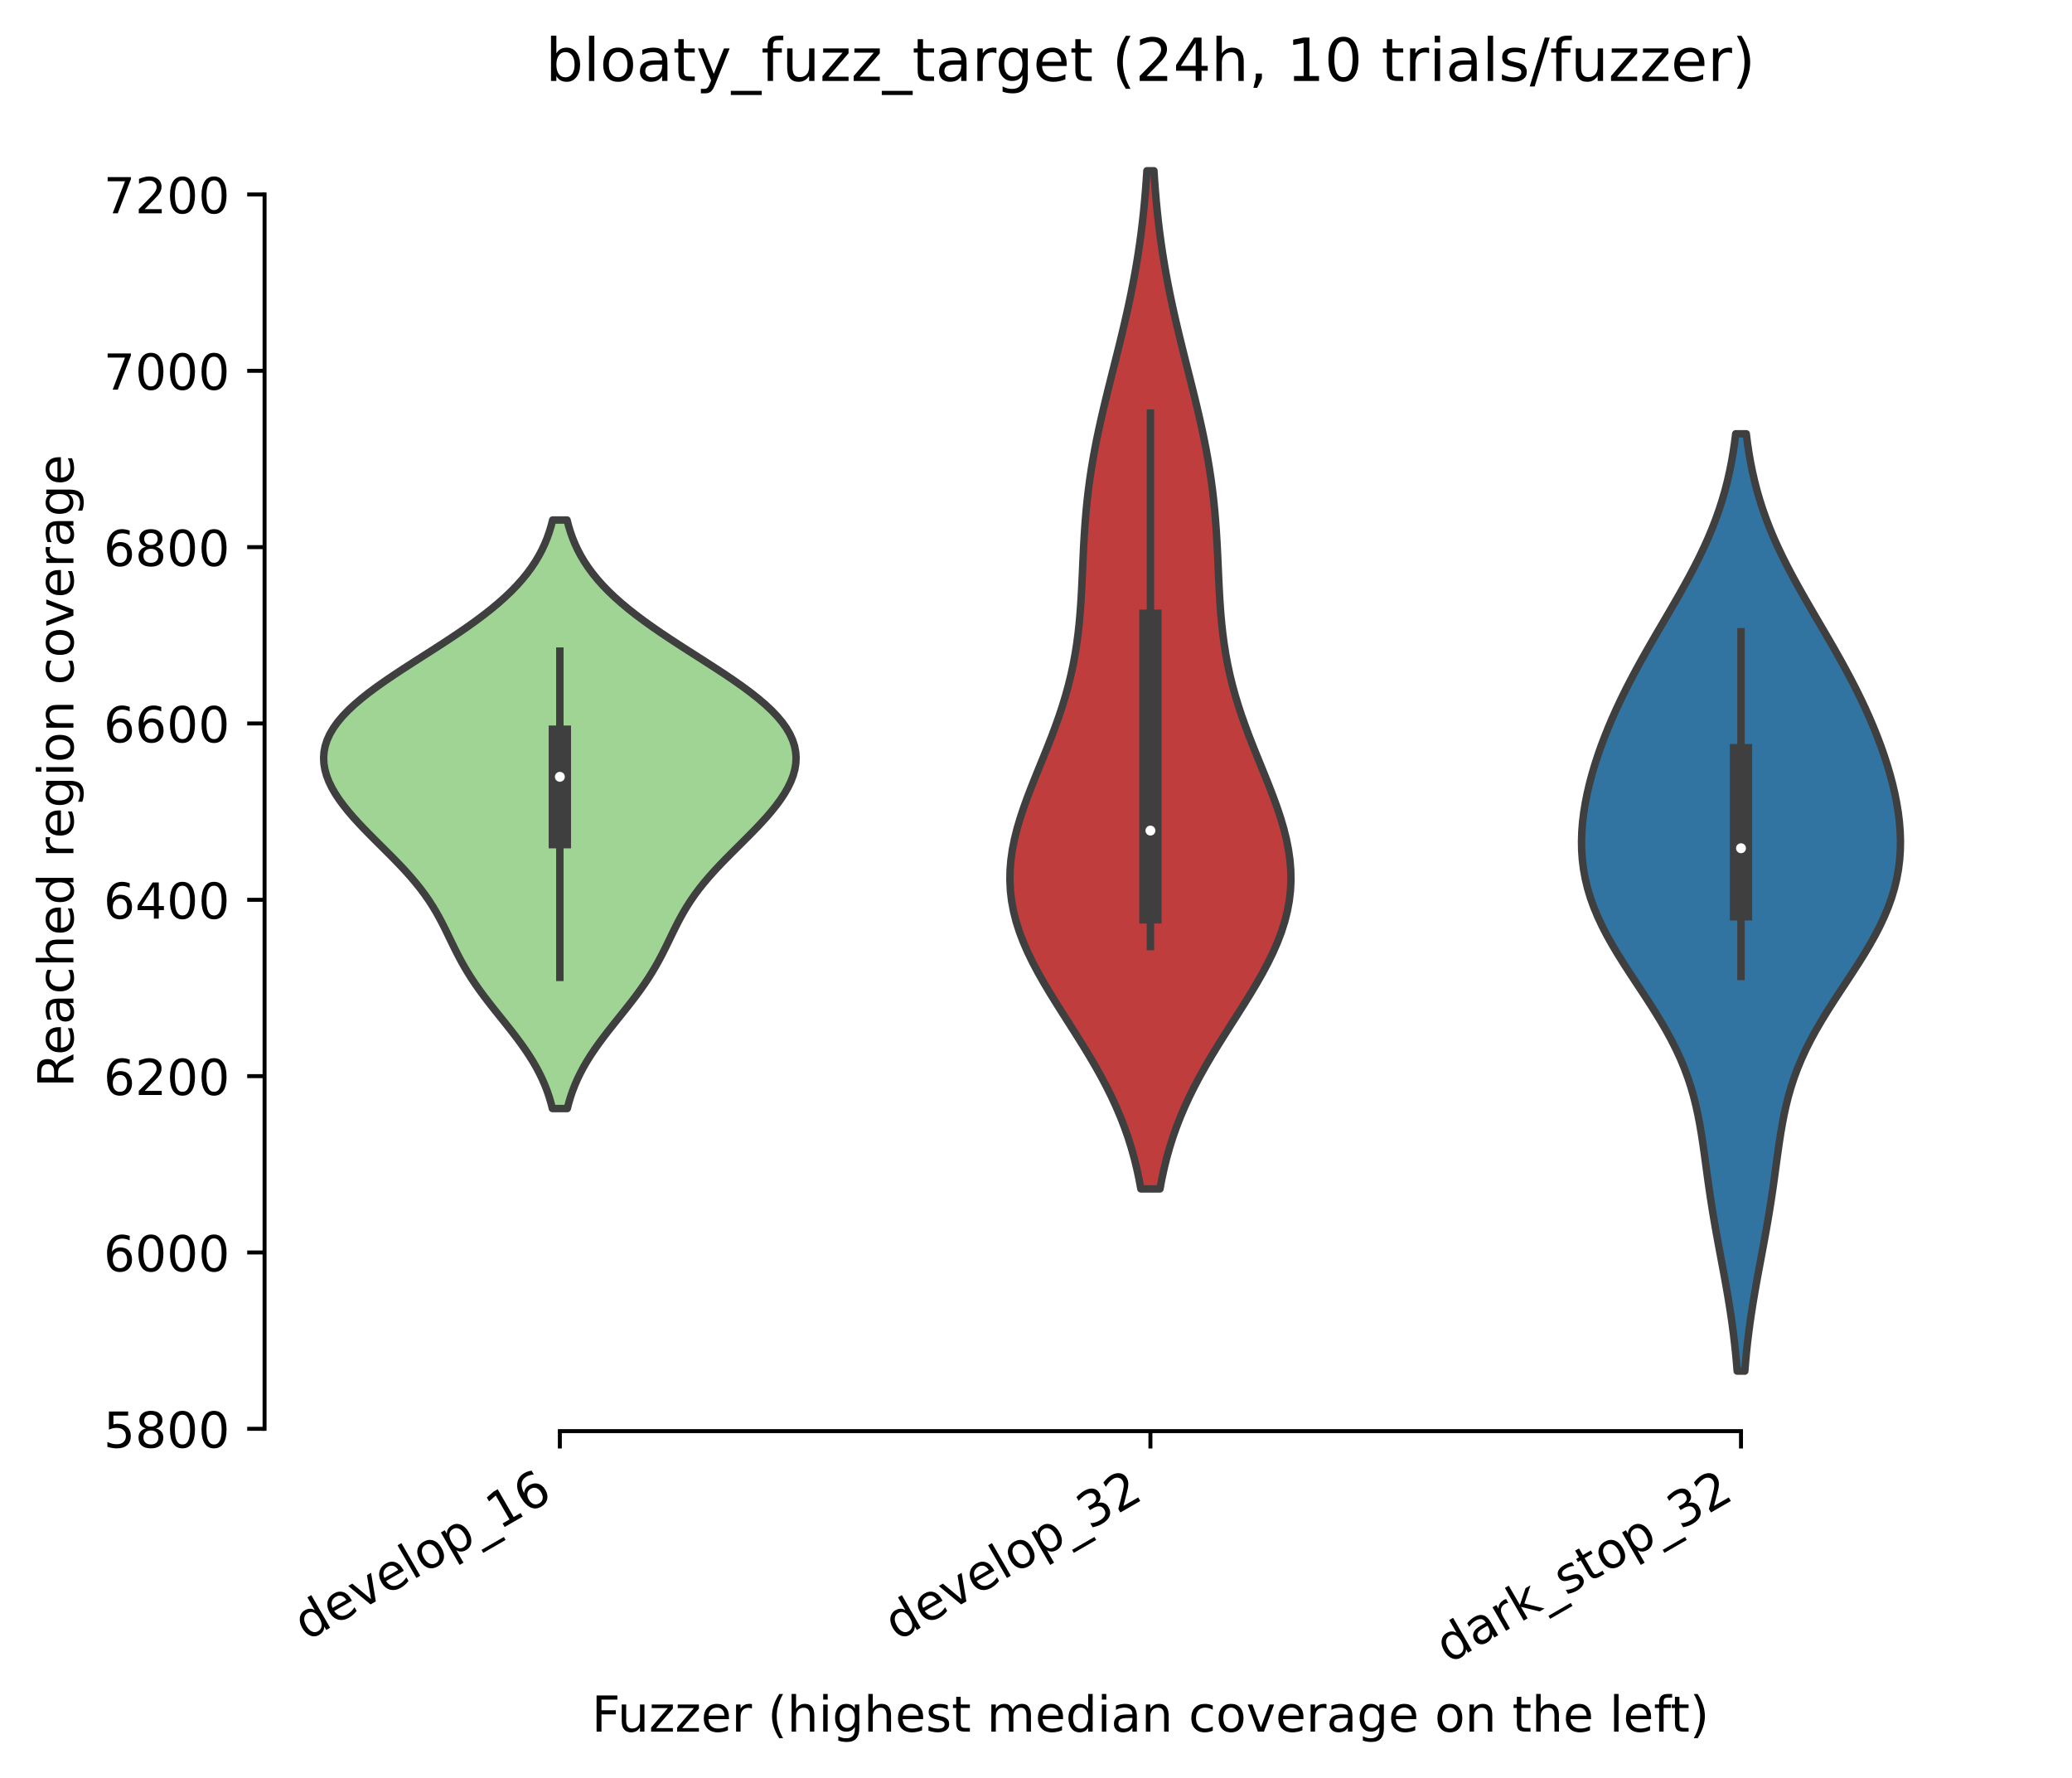 <?xml version="1.0" encoding="utf-8" standalone="no"?>
<!DOCTYPE svg PUBLIC "-//W3C//DTD SVG 1.1//EN"
  "http://www.w3.org/Graphics/SVG/1.1/DTD/svg11.dtd">
<!-- Created with matplotlib (https://matplotlib.org/) -->
<svg height="358.281pt" version="1.1" viewBox="0 0 417.648 358.281" width="417.648pt" xmlns="http://www.w3.org/2000/svg" xmlns:xlink="http://www.w3.org/1999/xlink">
 <defs>
  <style type="text/css">*{stroke-linecap:butt;stroke-linejoin:round;}</style>
 </defs>
 <g id="figure_1">
  <g id="patch_1">
   <path d="M 0 358.281 
L 417.648 358.281 
L 417.648 -0 
L 0 -0 
z
" style="fill:#ffffff;"/>
  </g>
  <g id="axes_1">
   <g id="patch_2">
    <path d="M 53.328 288.43 
L 410.448 288.43 
L 410.448 22.318 
L 53.328 22.318 
z
" style="fill:#ffffff;"/>
   </g>
   <g id="PolyCollection_1">
    <defs>
     <path d="M 114.348 -134.864 
L 111.348 -134.864 
L 111.036 -136.062 
L 110.676 -137.261 
L 110.264 -138.459 
L 109.798 -139.657 
L 109.274 -140.855 
L 108.693 -142.053 
L 108.052 -143.251 
L 107.355 -144.449 
L 106.602 -145.647 
L 105.797 -146.845 
L 104.947 -148.043 
L 104.057 -149.241 
L 103.135 -150.44 
L 102.19 -151.638 
L 101.232 -152.836 
L 100.271 -154.034 
L 99.317 -155.232 
L 98.38 -156.43 
L 97.468 -157.628 
L 96.589 -158.826 
L 95.75 -160.024 
L 94.954 -161.222 
L 94.202 -162.42 
L 93.494 -163.619 
L 92.828 -164.817 
L 92.196 -166.015 
L 91.592 -167.213 
L 91.006 -168.411 
L 90.427 -169.609 
L 89.844 -170.807 
L 89.244 -172.005 
L 88.615 -173.203 
L 87.947 -174.401 
L 87.231 -175.6 
L 86.459 -176.798 
L 85.627 -177.996 
L 84.731 -179.194 
L 83.772 -180.392 
L 82.753 -181.59 
L 81.679 -182.788 
L 80.558 -183.986 
L 79.399 -185.184 
L 78.212 -186.382 
L 77.01 -187.58 
L 75.805 -188.779 
L 74.61 -189.977 
L 73.439 -191.175 
L 72.302 -192.373 
L 71.214 -193.571 
L 70.185 -194.769 
L 69.225 -195.967 
L 68.347 -197.165 
L 67.559 -198.363 
L 66.871 -199.561 
L 66.292 -200.759 
L 65.831 -201.958 
L 65.496 -203.156 
L 65.294 -204.354 
L 65.232 -205.552 
L 65.317 -206.75 
L 65.552 -207.948 
L 65.942 -209.146 
L 66.489 -210.344 
L 67.191 -211.542 
L 68.047 -212.74 
L 69.054 -213.938 
L 70.203 -215.137 
L 71.488 -216.335 
L 72.897 -217.533 
L 74.418 -218.731 
L 76.037 -219.929 
L 77.74 -221.127 
L 79.511 -222.325 
L 81.333 -223.523 
L 83.188 -224.721 
L 85.062 -225.919 
L 86.937 -227.117 
L 88.799 -228.316 
L 90.633 -229.514 
L 92.427 -230.712 
L 94.167 -231.91 
L 95.844 -233.108 
L 97.448 -234.306 
L 98.974 -235.504 
L 100.413 -236.702 
L 101.763 -237.9 
L 103.021 -239.098 
L 104.184 -240.297 
L 105.254 -241.495 
L 106.229 -242.693 
L 107.114 -243.891 
L 107.91 -245.089 
L 108.622 -246.287 
L 109.254 -247.485 
L 109.811 -248.683 
L 110.298 -249.881 
L 110.722 -251.079 
L 111.087 -252.277 
L 111.399 -253.476 
L 114.298 -253.476 
L 114.298 -253.476 
L 114.61 -252.277 
L 114.975 -251.079 
L 115.398 -249.881 
L 115.885 -248.683 
L 116.442 -247.485 
L 117.074 -246.287 
L 117.786 -245.089 
L 118.582 -243.891 
L 119.467 -242.693 
L 120.443 -241.495 
L 121.512 -240.297 
L 122.675 -239.098 
L 123.933 -237.9 
L 125.283 -236.702 
L 126.723 -235.504 
L 128.248 -234.306 
L 129.853 -233.108 
L 131.53 -231.91 
L 133.27 -230.712 
L 135.063 -229.514 
L 136.897 -228.316 
L 138.759 -227.117 
L 140.634 -225.919 
L 142.508 -224.721 
L 144.364 -223.523 
L 146.185 -222.325 
L 147.956 -221.127 
L 149.659 -219.929 
L 151.278 -218.731 
L 152.8 -217.533 
L 154.209 -216.335 
L 155.493 -215.137 
L 156.643 -213.938 
L 157.649 -212.74 
L 158.505 -211.542 
L 159.208 -210.344 
L 159.754 -209.146 
L 160.144 -207.948 
L 160.38 -206.75 
L 160.464 -205.552 
L 160.403 -204.354 
L 160.201 -203.156 
L 159.865 -201.958 
L 159.404 -200.759 
L 158.825 -199.561 
L 158.137 -198.363 
L 157.349 -197.165 
L 156.471 -195.967 
L 155.512 -194.769 
L 154.482 -193.571 
L 153.394 -192.373 
L 152.258 -191.175 
L 151.086 -189.977 
L 149.891 -188.779 
L 148.686 -187.58 
L 147.484 -186.382 
L 146.298 -185.184 
L 145.138 -183.986 
L 144.017 -182.788 
L 142.943 -181.59 
L 141.924 -180.392 
L 140.965 -179.194 
L 140.069 -177.996 
L 139.237 -176.798 
L 138.465 -175.6 
L 137.749 -174.401 
L 137.081 -173.203 
L 136.453 -172.005 
L 135.852 -170.807 
L 135.269 -169.609 
L 134.69 -168.411 
L 134.104 -167.213 
L 133.5 -166.015 
L 132.869 -164.817 
L 132.202 -163.619 
L 131.494 -162.42 
L 130.743 -161.222 
L 129.946 -160.024 
L 129.107 -158.826 
L 128.228 -157.628 
L 127.316 -156.43 
L 126.379 -155.232 
L 125.425 -154.034 
L 124.464 -152.836 
L 123.506 -151.638 
L 122.561 -150.44 
L 121.64 -149.241 
L 120.749 -148.043 
L 119.899 -146.845 
L 119.095 -145.647 
L 118.342 -144.449 
L 117.644 -143.251 
L 117.004 -142.053 
L 116.422 -140.855 
L 115.898 -139.657 
L 115.432 -138.459 
L 115.02 -137.261 
L 114.66 -136.062 
L 114.348 -134.864 
z
" id="m0d89038a96" style="stroke:#3f3f3f;stroke-width:1.5;"/>
    </defs>
    <g clip-path="url(#p012986565c)">
     <use style="fill:#9fd495;stroke:#3f3f3f;stroke-width:1.5;" x="0" xlink:href="#m0d89038a96" y="358.281"/>
    </g>
   </g>
   <g id="PolyCollection_2">
    <defs>
     <path d="M 233.816 -118.671 
L 229.96 -118.671 
L 229.572 -120.744 
L 229.124 -122.817 
L 228.612 -124.889 
L 228.032 -126.962 
L 227.379 -129.035 
L 226.65 -131.107 
L 225.845 -133.18 
L 224.962 -135.253 
L 224.003 -137.325 
L 222.97 -139.398 
L 221.868 -141.471 
L 220.703 -143.543 
L 219.483 -145.616 
L 218.219 -147.689 
L 216.922 -149.761 
L 215.605 -151.834 
L 214.284 -153.907 
L 212.973 -155.979 
L 211.69 -158.052 
L 210.452 -160.125 
L 209.274 -162.197 
L 208.172 -164.27 
L 207.163 -166.343 
L 206.26 -168.415 
L 205.473 -170.488 
L 204.815 -172.561 
L 204.29 -174.634 
L 203.906 -176.706 
L 203.663 -178.779 
L 203.562 -180.852 
L 203.6 -182.924 
L 203.771 -184.997 
L 204.067 -187.07 
L 204.479 -189.142 
L 204.995 -191.215 
L 205.602 -193.288 
L 206.286 -195.36 
L 207.032 -197.433 
L 207.825 -199.506 
L 208.65 -201.578 
L 209.491 -203.651 
L 210.335 -205.724 
L 211.168 -207.796 
L 211.979 -209.869 
L 212.756 -211.942 
L 213.49 -214.014 
L 214.174 -216.087 
L 214.802 -218.16 
L 215.371 -220.232 
L 215.878 -222.305 
L 216.323 -224.378 
L 216.707 -226.451 
L 217.034 -228.523 
L 217.307 -230.596 
L 217.532 -232.669 
L 217.716 -234.741 
L 217.866 -236.814 
L 217.989 -238.887 
L 218.094 -240.959 
L 218.189 -243.032 
L 218.281 -245.105 
L 218.378 -247.177 
L 218.487 -249.25 
L 218.614 -251.323 
L 218.764 -253.395 
L 218.942 -255.468 
L 219.15 -257.541 
L 219.392 -259.613 
L 219.668 -261.686 
L 219.979 -263.759 
L 220.325 -265.831 
L 220.703 -267.904 
L 221.112 -269.977 
L 221.549 -272.049 
L 222.01 -274.122 
L 222.493 -276.195 
L 222.991 -278.268 
L 223.502 -280.34 
L 224.021 -282.413 
L 224.543 -284.486 
L 225.064 -286.558 
L 225.58 -288.631 
L 226.086 -290.704 
L 226.579 -292.776 
L 227.056 -294.849 
L 227.513 -296.922 
L 227.949 -298.994 
L 228.361 -301.067 
L 228.747 -303.14 
L 229.107 -305.212 
L 229.44 -307.285 
L 229.746 -309.358 
L 230.025 -311.43 
L 230.277 -313.503 
L 230.504 -315.576 
L 230.706 -317.648 
L 230.884 -319.721 
L 231.041 -321.794 
L 231.179 -323.866 
L 232.598 -323.866 
L 232.598 -323.866 
L 232.735 -321.794 
L 232.892 -319.721 
L 233.071 -317.648 
L 233.273 -315.576 
L 233.499 -313.503 
L 233.751 -311.43 
L 234.03 -309.358 
L 234.336 -307.285 
L 234.669 -305.212 
L 235.029 -303.14 
L 235.416 -301.067 
L 235.827 -298.994 
L 236.263 -296.922 
L 236.721 -294.849 
L 237.197 -292.776 
L 237.691 -290.704 
L 238.197 -288.631 
L 238.712 -286.558 
L 239.233 -284.486 
L 239.755 -282.413 
L 240.274 -280.34 
L 240.785 -278.268 
L 241.284 -276.195 
L 241.766 -274.122 
L 242.227 -272.049 
L 242.664 -269.977 
L 243.073 -267.904 
L 243.452 -265.831 
L 243.797 -263.759 
L 244.108 -261.686 
L 244.384 -259.613 
L 244.626 -257.541 
L 244.834 -255.468 
L 245.012 -253.395 
L 245.162 -251.323 
L 245.289 -249.25 
L 245.398 -247.177 
L 245.495 -245.105 
L 245.587 -243.032 
L 245.682 -240.959 
L 245.787 -238.887 
L 245.91 -236.814 
L 246.06 -234.741 
L 246.244 -232.669 
L 246.469 -230.596 
L 246.743 -228.523 
L 247.069 -226.451 
L 247.453 -224.378 
L 247.898 -222.305 
L 248.405 -220.232 
L 248.974 -218.16 
L 249.602 -216.087 
L 250.286 -214.014 
L 251.021 -211.942 
L 251.797 -209.869 
L 252.608 -207.796 
L 253.441 -205.724 
L 254.285 -203.651 
L 255.126 -201.578 
L 255.951 -199.506 
L 256.744 -197.433 
L 257.49 -195.36 
L 258.174 -193.288 
L 258.781 -191.215 
L 259.297 -189.142 
L 259.709 -187.07 
L 260.005 -184.997 
L 260.176 -182.924 
L 260.214 -180.852 
L 260.113 -178.779 
L 259.87 -176.706 
L 259.486 -174.634 
L 258.962 -172.561 
L 258.303 -170.488 
L 257.517 -168.415 
L 256.613 -166.343 
L 255.604 -164.27 
L 254.503 -162.197 
L 253.325 -160.125 
L 252.086 -158.052 
L 250.803 -155.979 
L 249.493 -153.907 
L 248.171 -151.834 
L 246.855 -149.761 
L 245.557 -147.689 
L 244.293 -145.616 
L 243.073 -143.543 
L 241.908 -141.471 
L 240.806 -139.398 
L 239.773 -137.325 
L 238.814 -135.253 
L 237.931 -133.18 
L 237.126 -131.107 
L 236.398 -129.035 
L 235.745 -126.962 
L 235.164 -124.889 
L 234.652 -122.817 
L 234.204 -120.744 
L 233.816 -118.671 
z
" id="m8ac46a2577" style="stroke:#3f3f3f;stroke-width:1.5;"/>
    </defs>
    <g clip-path="url(#p012986565c)">
     <use style="fill:#c03d3e;stroke:#3f3f3f;stroke-width:1.5;" x="0" xlink:href="#m8ac46a2577" y="358.281"/>
    </g>
   </g>
   <g id="PolyCollection_3">
    <defs>
     <path d="M 351.696 -81.946 
L 350.16 -81.946 
L 350.002 -83.855 
L 349.821 -85.763 
L 349.617 -87.671 
L 349.389 -89.579 
L 349.137 -91.487 
L 348.862 -93.395 
L 348.566 -95.304 
L 348.251 -97.212 
L 347.919 -99.12 
L 347.575 -101.028 
L 347.222 -102.936 
L 346.865 -104.844 
L 346.508 -106.753 
L 346.156 -108.661 
L 345.812 -110.569 
L 345.481 -112.477 
L 345.164 -114.385 
L 344.862 -116.293 
L 344.576 -118.201 
L 344.304 -120.11 
L 344.041 -122.018 
L 343.783 -123.926 
L 343.522 -125.834 
L 343.251 -127.742 
L 342.96 -129.65 
L 342.638 -131.559 
L 342.275 -133.467 
L 341.861 -135.375 
L 341.384 -137.283 
L 340.837 -139.191 
L 340.212 -141.099 
L 339.504 -143.007 
L 338.709 -144.916 
L 337.828 -146.824 
L 336.864 -148.732 
L 335.822 -150.64 
L 334.71 -152.548 
L 333.54 -154.456 
L 332.325 -156.365 
L 331.08 -158.273 
L 329.821 -160.181 
L 328.566 -162.089 
L 327.332 -163.997 
L 326.138 -165.905 
L 324.997 -167.813 
L 323.927 -169.722 
L 322.939 -171.63 
L 322.045 -173.538 
L 321.252 -175.446 
L 320.568 -177.354 
L 319.995 -179.262 
L 319.535 -181.171 
L 319.188 -183.079 
L 318.95 -184.987 
L 318.817 -186.895 
L 318.785 -188.803 
L 318.848 -190.711 
L 318.999 -192.62 
L 319.232 -194.528 
L 319.541 -196.436 
L 319.92 -198.344 
L 320.365 -200.252 
L 320.871 -202.16 
L 321.433 -204.068 
L 322.05 -205.977 
L 322.718 -207.885 
L 323.436 -209.793 
L 324.202 -211.701 
L 325.014 -213.609 
L 325.871 -215.517 
L 326.771 -217.426 
L 327.712 -219.334 
L 328.691 -221.242 
L 329.705 -223.15 
L 330.751 -225.058 
L 331.823 -226.966 
L 332.917 -228.874 
L 334.025 -230.783 
L 335.141 -232.691 
L 336.258 -234.599 
L 337.368 -236.507 
L 338.464 -238.415 
L 339.536 -240.323 
L 340.579 -242.232 
L 341.584 -244.14 
L 342.545 -246.048 
L 343.456 -247.956 
L 344.313 -249.864 
L 345.112 -251.772 
L 345.85 -253.68 
L 346.527 -255.589 
L 347.141 -257.497 
L 347.694 -259.405 
L 348.187 -261.313 
L 348.622 -263.221 
L 349.004 -265.129 
L 349.335 -267.038 
L 349.619 -268.946 
L 349.862 -270.854 
L 351.995 -270.854 
L 351.995 -270.854 
L 352.237 -268.946 
L 352.521 -267.038 
L 352.852 -265.129 
L 353.234 -263.221 
L 353.669 -261.313 
L 354.162 -259.405 
L 354.715 -257.497 
L 355.329 -255.589 
L 356.006 -253.68 
L 356.744 -251.772 
L 357.543 -249.864 
L 358.4 -247.956 
L 359.312 -246.048 
L 360.273 -244.14 
L 361.278 -242.232 
L 362.32 -240.323 
L 363.393 -238.415 
L 364.488 -236.507 
L 365.598 -234.599 
L 366.715 -232.691 
L 367.831 -230.783 
L 368.94 -228.874 
L 370.033 -226.966 
L 371.105 -225.058 
L 372.151 -223.15 
L 373.165 -221.242 
L 374.145 -219.334 
L 375.086 -217.426 
L 375.985 -215.517 
L 376.842 -213.609 
L 377.654 -211.701 
L 378.42 -209.793 
L 379.138 -207.885 
L 379.806 -205.977 
L 380.423 -204.068 
L 380.986 -202.16 
L 381.491 -200.252 
L 381.936 -198.344 
L 382.315 -196.436 
L 382.624 -194.528 
L 382.857 -192.62 
L 383.008 -190.711 
L 383.071 -188.803 
L 383.039 -186.895 
L 382.907 -184.987 
L 382.669 -183.079 
L 382.321 -181.171 
L 381.861 -179.262 
L 381.288 -177.354 
L 380.604 -175.446 
L 379.811 -173.538 
L 378.917 -171.63 
L 377.929 -169.722 
L 376.859 -167.813 
L 375.719 -165.905 
L 374.524 -163.997 
L 373.29 -162.089 
L 372.035 -160.181 
L 370.777 -158.273 
L 369.531 -156.365 
L 368.316 -154.456 
L 367.146 -152.548 
L 366.034 -150.64 
L 364.992 -148.732 
L 364.028 -146.824 
L 363.147 -144.916 
L 362.353 -143.007 
L 361.644 -141.099 
L 361.019 -139.191 
L 360.472 -137.283 
L 359.996 -135.375 
L 359.581 -133.467 
L 359.218 -131.559 
L 358.896 -129.65 
L 358.605 -127.742 
L 358.334 -125.834 
L 358.074 -123.926 
L 357.815 -122.018 
L 357.553 -120.11 
L 357.28 -118.201 
L 356.994 -116.293 
L 356.692 -114.385 
L 356.375 -112.477 
L 356.044 -110.569 
L 355.7 -108.661 
L 355.348 -106.753 
L 354.991 -104.844 
L 354.634 -102.936 
L 354.281 -101.028 
L 353.937 -99.12 
L 353.605 -97.212 
L 353.29 -95.304 
L 352.994 -93.395 
L 352.719 -91.487 
L 352.467 -89.579 
L 352.239 -87.671 
L 352.035 -85.763 
L 351.854 -83.855 
L 351.696 -81.946 
z
" id="m80fd495399" style="stroke:#3f3f3f;stroke-width:1.5;"/>
    </defs>
    <g clip-path="url(#p012986565c)">
     <use style="fill:#3274a1;stroke:#3f3f3f;stroke-width:1.5;" x="0" xlink:href="#m80fd495399" y="358.281"/>
    </g>
   </g>
   <g id="matplotlib.axis_1">
    <g id="xtick_1">
     <g id="line2d_1">
      <defs>
       <path d="M 0 0 
L 0 3.5 
" id="mca1174c4f3" style="stroke:#000000;stroke-width:0.8;"/>
      </defs>
      <g>
       <use style="stroke:#000000;stroke-width:0.8;" x="112.848" xlink:href="#mca1174c4f3" y="288.43"/>
      </g>
     </g>
     <g id="text_1">
      <!-- develop_16 -->
      <g transform="translate(61.835 330.782)rotate(-30)scale(0.1 -0.1)">
       <defs>
        <path d="M 45.406 46.391 
L 45.406 75.984 
L 54.391 75.984 
L 54.391 0 
L 45.406 0 
L 45.406 8.203 
Q 42.578 3.328 38.25 0.953 
Q 33.938 -1.422 27.875 -1.422 
Q 17.969 -1.422 11.734 6.484 
Q 5.516 14.406 5.516 27.297 
Q 5.516 40.188 11.734 48.094 
Q 17.969 56 27.875 56 
Q 33.938 56 38.25 53.625 
Q 42.578 51.266 45.406 46.391 
z
M 14.797 27.297 
Q 14.797 17.391 18.875 11.75 
Q 22.953 6.109 30.078 6.109 
Q 37.203 6.109 41.297 11.75 
Q 45.406 17.391 45.406 27.297 
Q 45.406 37.203 41.297 42.844 
Q 37.203 48.484 30.078 48.484 
Q 22.953 48.484 18.875 42.844 
Q 14.797 37.203 14.797 27.297 
z
" id="DejaVuSans-100"/>
        <path d="M 56.203 29.594 
L 56.203 25.203 
L 14.891 25.203 
Q 15.484 15.922 20.484 11.062 
Q 25.484 6.203 34.422 6.203 
Q 39.594 6.203 44.453 7.469 
Q 49.312 8.734 54.109 11.281 
L 54.109 2.781 
Q 49.266 0.734 44.188 -0.344 
Q 39.109 -1.422 33.891 -1.422 
Q 20.797 -1.422 13.156 6.188 
Q 5.516 13.812 5.516 26.812 
Q 5.516 40.234 12.766 48.109 
Q 20.016 56 32.328 56 
Q 43.359 56 49.781 48.891 
Q 56.203 41.797 56.203 29.594 
z
M 47.219 32.234 
Q 47.125 39.594 43.094 43.984 
Q 39.062 48.391 32.422 48.391 
Q 24.906 48.391 20.391 44.141 
Q 15.875 39.891 15.188 32.172 
z
" id="DejaVuSans-101"/>
        <path d="M 2.984 54.688 
L 12.5 54.688 
L 29.594 8.797 
L 46.688 54.688 
L 56.203 54.688 
L 35.688 0 
L 23.484 0 
z
" id="DejaVuSans-118"/>
        <path d="M 9.422 75.984 
L 18.406 75.984 
L 18.406 0 
L 9.422 0 
z
" id="DejaVuSans-108"/>
        <path d="M 30.609 48.391 
Q 23.391 48.391 19.188 42.75 
Q 14.984 37.109 14.984 27.297 
Q 14.984 17.484 19.156 11.844 
Q 23.344 6.203 30.609 6.203 
Q 37.797 6.203 41.984 11.859 
Q 46.188 17.531 46.188 27.297 
Q 46.188 37.016 41.984 42.703 
Q 37.797 48.391 30.609 48.391 
z
M 30.609 56 
Q 42.328 56 49.016 48.375 
Q 55.719 40.766 55.719 27.297 
Q 55.719 13.875 49.016 6.219 
Q 42.328 -1.422 30.609 -1.422 
Q 18.844 -1.422 12.172 6.219 
Q 5.516 13.875 5.516 27.297 
Q 5.516 40.766 12.172 48.375 
Q 18.844 56 30.609 56 
z
" id="DejaVuSans-111"/>
        <path d="M 18.109 8.203 
L 18.109 -20.797 
L 9.078 -20.797 
L 9.078 54.688 
L 18.109 54.688 
L 18.109 46.391 
Q 20.953 51.266 25.266 53.625 
Q 29.594 56 35.594 56 
Q 45.562 56 51.781 48.094 
Q 58.016 40.188 58.016 27.297 
Q 58.016 14.406 51.781 6.484 
Q 45.562 -1.422 35.594 -1.422 
Q 29.594 -1.422 25.266 0.953 
Q 20.953 3.328 18.109 8.203 
z
M 48.688 27.297 
Q 48.688 37.203 44.609 42.844 
Q 40.531 48.484 33.406 48.484 
Q 26.266 48.484 22.188 42.844 
Q 18.109 37.203 18.109 27.297 
Q 18.109 17.391 22.188 11.75 
Q 26.266 6.109 33.406 6.109 
Q 40.531 6.109 44.609 11.75 
Q 48.688 17.391 48.688 27.297 
z
" id="DejaVuSans-112"/>
        <path d="M 50.984 -16.609 
L 50.984 -23.578 
L -0.984 -23.578 
L -0.984 -16.609 
z
" id="DejaVuSans-95"/>
        <path d="M 12.406 8.297 
L 28.516 8.297 
L 28.516 63.922 
L 10.984 60.406 
L 10.984 69.391 
L 28.422 72.906 
L 38.281 72.906 
L 38.281 8.297 
L 54.391 8.297 
L 54.391 0 
L 12.406 0 
z
" id="DejaVuSans-49"/>
        <path d="M 33.016 40.375 
Q 26.375 40.375 22.484 35.828 
Q 18.609 31.297 18.609 23.391 
Q 18.609 15.531 22.484 10.953 
Q 26.375 6.391 33.016 6.391 
Q 39.656 6.391 43.531 10.953 
Q 47.406 15.531 47.406 23.391 
Q 47.406 31.297 43.531 35.828 
Q 39.656 40.375 33.016 40.375 
z
M 52.594 71.297 
L 52.594 62.312 
Q 48.875 64.062 45.094 64.984 
Q 41.312 65.922 37.594 65.922 
Q 27.828 65.922 22.672 59.328 
Q 17.531 52.734 16.797 39.406 
Q 19.672 43.656 24.016 45.922 
Q 28.375 48.188 33.594 48.188 
Q 44.578 48.188 50.953 41.516 
Q 57.328 34.859 57.328 23.391 
Q 57.328 12.156 50.688 5.359 
Q 44.047 -1.422 33.016 -1.422 
Q 20.359 -1.422 13.672 8.266 
Q 6.984 17.969 6.984 36.375 
Q 6.984 53.656 15.188 63.938 
Q 23.391 74.219 37.203 74.219 
Q 40.922 74.219 44.703 73.484 
Q 48.484 72.75 52.594 71.297 
z
" id="DejaVuSans-54"/>
       </defs>
       <use xlink:href="#DejaVuSans-100"/>
       <use x="63.477" xlink:href="#DejaVuSans-101"/>
       <use x="125" xlink:href="#DejaVuSans-118"/>
       <use x="184.18" xlink:href="#DejaVuSans-101"/>
       <use x="245.703" xlink:href="#DejaVuSans-108"/>
       <use x="273.486" xlink:href="#DejaVuSans-111"/>
       <use x="334.668" xlink:href="#DejaVuSans-112"/>
       <use x="398.145" xlink:href="#DejaVuSans-95"/>
       <use x="448.145" xlink:href="#DejaVuSans-49"/>
       <use x="511.768" xlink:href="#DejaVuSans-54"/>
      </g>
     </g>
    </g>
    <g id="xtick_2">
     <g id="line2d_2">
      <g>
       <use style="stroke:#000000;stroke-width:0.8;" x="231.888" xlink:href="#mca1174c4f3" y="288.43"/>
      </g>
     </g>
     <g id="text_2">
      <!-- develop_32 -->
      <g transform="translate(180.875 330.782)rotate(-30)scale(0.1 -0.1)">
       <defs>
        <path d="M 40.578 39.312 
Q 47.656 37.797 51.625 33 
Q 55.609 28.219 55.609 21.188 
Q 55.609 10.406 48.188 4.484 
Q 40.766 -1.422 27.094 -1.422 
Q 22.516 -1.422 17.656 -0.516 
Q 12.797 0.391 7.625 2.203 
L 7.625 11.719 
Q 11.719 9.328 16.594 8.109 
Q 21.484 6.891 26.812 6.891 
Q 36.078 6.891 40.938 10.547 
Q 45.797 14.203 45.797 21.188 
Q 45.797 27.641 41.281 31.266 
Q 36.766 34.906 28.719 34.906 
L 20.219 34.906 
L 20.219 43.016 
L 29.109 43.016 
Q 36.375 43.016 40.234 45.922 
Q 44.094 48.828 44.094 54.297 
Q 44.094 59.906 40.109 62.906 
Q 36.141 65.922 28.719 65.922 
Q 24.656 65.922 20.016 65.031 
Q 15.375 64.156 9.812 62.312 
L 9.812 71.094 
Q 15.438 72.656 20.344 73.438 
Q 25.25 74.219 29.594 74.219 
Q 40.828 74.219 47.359 69.109 
Q 53.906 64.016 53.906 55.328 
Q 53.906 49.266 50.438 45.094 
Q 46.969 40.922 40.578 39.312 
z
" id="DejaVuSans-51"/>
        <path d="M 19.188 8.297 
L 53.609 8.297 
L 53.609 0 
L 7.328 0 
L 7.328 8.297 
Q 12.938 14.109 22.625 23.891 
Q 32.328 33.688 34.812 36.531 
Q 39.547 41.844 41.422 45.531 
Q 43.312 49.219 43.312 52.781 
Q 43.312 58.594 39.234 62.25 
Q 35.156 65.922 28.609 65.922 
Q 23.969 65.922 18.812 64.312 
Q 13.672 62.703 7.812 59.422 
L 7.812 69.391 
Q 13.766 71.781 18.938 73 
Q 24.125 74.219 28.422 74.219 
Q 39.75 74.219 46.484 68.547 
Q 53.219 62.891 53.219 53.422 
Q 53.219 48.922 51.531 44.891 
Q 49.859 40.875 45.406 35.406 
Q 44.188 33.984 37.641 27.219 
Q 31.109 20.453 19.188 8.297 
z
" id="DejaVuSans-50"/>
       </defs>
       <use xlink:href="#DejaVuSans-100"/>
       <use x="63.477" xlink:href="#DejaVuSans-101"/>
       <use x="125" xlink:href="#DejaVuSans-118"/>
       <use x="184.18" xlink:href="#DejaVuSans-101"/>
       <use x="245.703" xlink:href="#DejaVuSans-108"/>
       <use x="273.486" xlink:href="#DejaVuSans-111"/>
       <use x="334.668" xlink:href="#DejaVuSans-112"/>
       <use x="398.145" xlink:href="#DejaVuSans-95"/>
       <use x="448.145" xlink:href="#DejaVuSans-51"/>
       <use x="511.768" xlink:href="#DejaVuSans-50"/>
      </g>
     </g>
    </g>
    <g id="xtick_3">
     <g id="line2d_3">
      <g>
       <use style="stroke:#000000;stroke-width:0.8;" x="350.928" xlink:href="#mca1174c4f3" y="288.43"/>
      </g>
     </g>
     <g id="text_3">
      <!-- dark_stop_32 -->
      <g transform="translate(291.985 335.361)rotate(-30)scale(0.1 -0.1)">
       <defs>
        <path d="M 34.281 27.484 
Q 23.391 27.484 19.188 25 
Q 14.984 22.516 14.984 16.5 
Q 14.984 11.719 18.141 8.906 
Q 21.297 6.109 26.703 6.109 
Q 34.188 6.109 38.703 11.406 
Q 43.219 16.703 43.219 25.484 
L 43.219 27.484 
z
M 52.203 31.203 
L 52.203 0 
L 43.219 0 
L 43.219 8.297 
Q 40.141 3.328 35.547 0.953 
Q 30.953 -1.422 24.312 -1.422 
Q 15.922 -1.422 10.953 3.297 
Q 6 8.016 6 15.922 
Q 6 25.141 12.172 29.828 
Q 18.359 34.516 30.609 34.516 
L 43.219 34.516 
L 43.219 35.406 
Q 43.219 41.609 39.141 45 
Q 35.062 48.391 27.688 48.391 
Q 23 48.391 18.547 47.266 
Q 14.109 46.141 10.016 43.891 
L 10.016 52.203 
Q 14.938 54.109 19.578 55.047 
Q 24.219 56 28.609 56 
Q 40.484 56 46.344 49.844 
Q 52.203 43.703 52.203 31.203 
z
" id="DejaVuSans-97"/>
        <path d="M 41.109 46.297 
Q 39.594 47.172 37.812 47.578 
Q 36.031 48 33.891 48 
Q 26.266 48 22.188 43.047 
Q 18.109 38.094 18.109 28.812 
L 18.109 0 
L 9.078 0 
L 9.078 54.688 
L 18.109 54.688 
L 18.109 46.188 
Q 20.953 51.172 25.484 53.578 
Q 30.031 56 36.531 56 
Q 37.453 56 38.578 55.875 
Q 39.703 55.766 41.062 55.516 
z
" id="DejaVuSans-114"/>
        <path d="M 9.078 75.984 
L 18.109 75.984 
L 18.109 31.109 
L 44.922 54.688 
L 56.391 54.688 
L 27.391 29.109 
L 57.625 0 
L 45.906 0 
L 18.109 26.703 
L 18.109 0 
L 9.078 0 
z
" id="DejaVuSans-107"/>
        <path d="M 44.281 53.078 
L 44.281 44.578 
Q 40.484 46.531 36.375 47.5 
Q 32.281 48.484 27.875 48.484 
Q 21.188 48.484 17.844 46.438 
Q 14.5 44.391 14.5 40.281 
Q 14.5 37.156 16.891 35.375 
Q 19.281 33.594 26.516 31.984 
L 29.594 31.297 
Q 39.156 29.25 43.188 25.516 
Q 47.219 21.781 47.219 15.094 
Q 47.219 7.469 41.188 3.016 
Q 35.156 -1.422 24.609 -1.422 
Q 20.219 -1.422 15.453 -0.562 
Q 10.688 0.297 5.422 2 
L 5.422 11.281 
Q 10.406 8.688 15.234 7.391 
Q 20.062 6.109 24.812 6.109 
Q 31.156 6.109 34.562 8.281 
Q 37.984 10.453 37.984 14.406 
Q 37.984 18.062 35.516 20.016 
Q 33.062 21.969 24.703 23.781 
L 21.578 24.516 
Q 13.234 26.266 9.516 29.906 
Q 5.812 33.547 5.812 39.891 
Q 5.812 47.609 11.281 51.797 
Q 16.75 56 26.812 56 
Q 31.781 56 36.172 55.266 
Q 40.578 54.547 44.281 53.078 
z
" id="DejaVuSans-115"/>
        <path d="M 18.312 70.219 
L 18.312 54.688 
L 36.812 54.688 
L 36.812 47.703 
L 18.312 47.703 
L 18.312 18.016 
Q 18.312 11.328 20.141 9.422 
Q 21.969 7.516 27.594 7.516 
L 36.812 7.516 
L 36.812 0 
L 27.594 0 
Q 17.188 0 13.234 3.875 
Q 9.281 7.766 9.281 18.016 
L 9.281 47.703 
L 2.688 47.703 
L 2.688 54.688 
L 9.281 54.688 
L 9.281 70.219 
z
" id="DejaVuSans-116"/>
       </defs>
       <use xlink:href="#DejaVuSans-100"/>
       <use x="63.477" xlink:href="#DejaVuSans-97"/>
       <use x="124.756" xlink:href="#DejaVuSans-114"/>
       <use x="165.869" xlink:href="#DejaVuSans-107"/>
       <use x="223.779" xlink:href="#DejaVuSans-95"/>
       <use x="273.779" xlink:href="#DejaVuSans-115"/>
       <use x="325.879" xlink:href="#DejaVuSans-116"/>
       <use x="365.088" xlink:href="#DejaVuSans-111"/>
       <use x="426.27" xlink:href="#DejaVuSans-112"/>
       <use x="489.746" xlink:href="#DejaVuSans-95"/>
       <use x="539.746" xlink:href="#DejaVuSans-51"/>
       <use x="603.369" xlink:href="#DejaVuSans-50"/>
      </g>
     </g>
    </g>
    <g id="text_4">
     <!-- Fuzzer (highest median coverage on the left) -->
     <g transform="translate(119.27 349.001)scale(0.1 -0.1)">
      <defs>
       <path d="M 9.812 72.906 
L 51.703 72.906 
L 51.703 64.594 
L 19.672 64.594 
L 19.672 43.109 
L 48.578 43.109 
L 48.578 34.812 
L 19.672 34.812 
L 19.672 0 
L 9.812 0 
z
" id="DejaVuSans-70"/>
       <path d="M 8.5 21.578 
L 8.5 54.688 
L 17.484 54.688 
L 17.484 21.922 
Q 17.484 14.156 20.5 10.266 
Q 23.531 6.391 29.594 6.391 
Q 36.859 6.391 41.078 11.031 
Q 45.312 15.672 45.312 23.688 
L 45.312 54.688 
L 54.297 54.688 
L 54.297 0 
L 45.312 0 
L 45.312 8.406 
Q 42.047 3.422 37.719 1 
Q 33.406 -1.422 27.688 -1.422 
Q 18.266 -1.422 13.375 4.438 
Q 8.5 10.297 8.5 21.578 
z
M 31.109 56 
z
" id="DejaVuSans-117"/>
       <path d="M 5.516 54.688 
L 48.188 54.688 
L 48.188 46.484 
L 14.406 7.172 
L 48.188 7.172 
L 48.188 0 
L 4.297 0 
L 4.297 8.203 
L 38.094 47.516 
L 5.516 47.516 
z
" id="DejaVuSans-122"/>
       <path id="DejaVuSans-32"/>
       <path d="M 31 75.875 
Q 24.469 64.656 21.281 53.656 
Q 18.109 42.672 18.109 31.391 
Q 18.109 20.125 21.312 9.062 
Q 24.516 -2 31 -13.188 
L 23.188 -13.188 
Q 15.875 -1.703 12.234 9.375 
Q 8.594 20.453 8.594 31.391 
Q 8.594 42.281 12.203 53.312 
Q 15.828 64.359 23.188 75.875 
z
" id="DejaVuSans-40"/>
       <path d="M 54.891 33.016 
L 54.891 0 
L 45.906 0 
L 45.906 32.719 
Q 45.906 40.484 42.875 44.328 
Q 39.844 48.188 33.797 48.188 
Q 26.516 48.188 22.312 43.547 
Q 18.109 38.922 18.109 30.906 
L 18.109 0 
L 9.078 0 
L 9.078 75.984 
L 18.109 75.984 
L 18.109 46.188 
Q 21.344 51.125 25.703 53.562 
Q 30.078 56 35.797 56 
Q 45.219 56 50.047 50.172 
Q 54.891 44.344 54.891 33.016 
z
" id="DejaVuSans-104"/>
       <path d="M 9.422 54.688 
L 18.406 54.688 
L 18.406 0 
L 9.422 0 
z
M 9.422 75.984 
L 18.406 75.984 
L 18.406 64.594 
L 9.422 64.594 
z
" id="DejaVuSans-105"/>
       <path d="M 45.406 27.984 
Q 45.406 37.75 41.375 43.109 
Q 37.359 48.484 30.078 48.484 
Q 22.859 48.484 18.828 43.109 
Q 14.797 37.75 14.797 27.984 
Q 14.797 18.266 18.828 12.891 
Q 22.859 7.516 30.078 7.516 
Q 37.359 7.516 41.375 12.891 
Q 45.406 18.266 45.406 27.984 
z
M 54.391 6.781 
Q 54.391 -7.172 48.188 -13.984 
Q 42 -20.797 29.203 -20.797 
Q 24.469 -20.797 20.266 -20.094 
Q 16.062 -19.391 12.109 -17.922 
L 12.109 -9.188 
Q 16.062 -11.328 19.922 -12.344 
Q 23.781 -13.375 27.781 -13.375 
Q 36.625 -13.375 41.016 -8.766 
Q 45.406 -4.156 45.406 5.172 
L 45.406 9.625 
Q 42.625 4.781 38.281 2.391 
Q 33.938 0 27.875 0 
Q 17.828 0 11.672 7.656 
Q 5.516 15.328 5.516 27.984 
Q 5.516 40.672 11.672 48.328 
Q 17.828 56 27.875 56 
Q 33.938 56 38.281 53.609 
Q 42.625 51.219 45.406 46.391 
L 45.406 54.688 
L 54.391 54.688 
z
" id="DejaVuSans-103"/>
       <path d="M 52 44.188 
Q 55.375 50.25 60.062 53.125 
Q 64.75 56 71.094 56 
Q 79.641 56 84.281 50.016 
Q 88.922 44.047 88.922 33.016 
L 88.922 0 
L 79.891 0 
L 79.891 32.719 
Q 79.891 40.578 77.094 44.375 
Q 74.312 48.188 68.609 48.188 
Q 61.625 48.188 57.562 43.547 
Q 53.516 38.922 53.516 30.906 
L 53.516 0 
L 44.484 0 
L 44.484 32.719 
Q 44.484 40.625 41.703 44.406 
Q 38.922 48.188 33.109 48.188 
Q 26.219 48.188 22.156 43.531 
Q 18.109 38.875 18.109 30.906 
L 18.109 0 
L 9.078 0 
L 9.078 54.688 
L 18.109 54.688 
L 18.109 46.188 
Q 21.188 51.219 25.484 53.609 
Q 29.781 56 35.688 56 
Q 41.656 56 45.828 52.969 
Q 50 49.953 52 44.188 
z
" id="DejaVuSans-109"/>
       <path d="M 54.891 33.016 
L 54.891 0 
L 45.906 0 
L 45.906 32.719 
Q 45.906 40.484 42.875 44.328 
Q 39.844 48.188 33.797 48.188 
Q 26.516 48.188 22.312 43.547 
Q 18.109 38.922 18.109 30.906 
L 18.109 0 
L 9.078 0 
L 9.078 54.688 
L 18.109 54.688 
L 18.109 46.188 
Q 21.344 51.125 25.703 53.562 
Q 30.078 56 35.797 56 
Q 45.219 56 50.047 50.172 
Q 54.891 44.344 54.891 33.016 
z
" id="DejaVuSans-110"/>
       <path d="M 48.781 52.594 
L 48.781 44.188 
Q 44.969 46.297 41.141 47.344 
Q 37.312 48.391 33.406 48.391 
Q 24.656 48.391 19.812 42.844 
Q 14.984 37.312 14.984 27.297 
Q 14.984 17.281 19.812 11.734 
Q 24.656 6.203 33.406 6.203 
Q 37.312 6.203 41.141 7.25 
Q 44.969 8.297 48.781 10.406 
L 48.781 2.094 
Q 45.016 0.344 40.984 -0.531 
Q 36.969 -1.422 32.422 -1.422 
Q 20.062 -1.422 12.781 6.344 
Q 5.516 14.109 5.516 27.297 
Q 5.516 40.672 12.859 48.328 
Q 20.219 56 33.016 56 
Q 37.156 56 41.109 55.141 
Q 45.062 54.297 48.781 52.594 
z
" id="DejaVuSans-99"/>
       <path d="M 37.109 75.984 
L 37.109 68.5 
L 28.516 68.5 
Q 23.688 68.5 21.797 66.547 
Q 19.922 64.594 19.922 59.516 
L 19.922 54.688 
L 34.719 54.688 
L 34.719 47.703 
L 19.922 47.703 
L 19.922 0 
L 10.891 0 
L 10.891 47.703 
L 2.297 47.703 
L 2.297 54.688 
L 10.891 54.688 
L 10.891 58.5 
Q 10.891 67.625 15.141 71.797 
Q 19.391 75.984 28.609 75.984 
z
" id="DejaVuSans-102"/>
       <path d="M 8.016 75.875 
L 15.828 75.875 
Q 23.141 64.359 26.781 53.312 
Q 30.422 42.281 30.422 31.391 
Q 30.422 20.453 26.781 9.375 
Q 23.141 -1.703 15.828 -13.188 
L 8.016 -13.188 
Q 14.5 -2 17.703 9.062 
Q 20.906 20.125 20.906 31.391 
Q 20.906 42.672 17.703 53.656 
Q 14.5 64.656 8.016 75.875 
z
" id="DejaVuSans-41"/>
      </defs>
      <use xlink:href="#DejaVuSans-70"/>
      <use x="52.02" xlink:href="#DejaVuSans-117"/>
      <use x="115.398" xlink:href="#DejaVuSans-122"/>
      <use x="167.889" xlink:href="#DejaVuSans-122"/>
      <use x="220.379" xlink:href="#DejaVuSans-101"/>
      <use x="281.902" xlink:href="#DejaVuSans-114"/>
      <use x="323.016" xlink:href="#DejaVuSans-32"/>
      <use x="354.803" xlink:href="#DejaVuSans-40"/>
      <use x="393.816" xlink:href="#DejaVuSans-104"/>
      <use x="457.195" xlink:href="#DejaVuSans-105"/>
      <use x="484.979" xlink:href="#DejaVuSans-103"/>
      <use x="548.455" xlink:href="#DejaVuSans-104"/>
      <use x="611.834" xlink:href="#DejaVuSans-101"/>
      <use x="673.357" xlink:href="#DejaVuSans-115"/>
      <use x="725.457" xlink:href="#DejaVuSans-116"/>
      <use x="764.666" xlink:href="#DejaVuSans-32"/>
      <use x="796.453" xlink:href="#DejaVuSans-109"/>
      <use x="893.865" xlink:href="#DejaVuSans-101"/>
      <use x="955.389" xlink:href="#DejaVuSans-100"/>
      <use x="1018.865" xlink:href="#DejaVuSans-105"/>
      <use x="1046.648" xlink:href="#DejaVuSans-97"/>
      <use x="1107.928" xlink:href="#DejaVuSans-110"/>
      <use x="1171.307" xlink:href="#DejaVuSans-32"/>
      <use x="1203.094" xlink:href="#DejaVuSans-99"/>
      <use x="1258.074" xlink:href="#DejaVuSans-111"/>
      <use x="1319.256" xlink:href="#DejaVuSans-118"/>
      <use x="1378.436" xlink:href="#DejaVuSans-101"/>
      <use x="1439.959" xlink:href="#DejaVuSans-114"/>
      <use x="1481.072" xlink:href="#DejaVuSans-97"/>
      <use x="1542.352" xlink:href="#DejaVuSans-103"/>
      <use x="1605.828" xlink:href="#DejaVuSans-101"/>
      <use x="1667.352" xlink:href="#DejaVuSans-32"/>
      <use x="1699.139" xlink:href="#DejaVuSans-111"/>
      <use x="1760.32" xlink:href="#DejaVuSans-110"/>
      <use x="1823.699" xlink:href="#DejaVuSans-32"/>
      <use x="1855.486" xlink:href="#DejaVuSans-116"/>
      <use x="1894.695" xlink:href="#DejaVuSans-104"/>
      <use x="1958.074" xlink:href="#DejaVuSans-101"/>
      <use x="2019.598" xlink:href="#DejaVuSans-32"/>
      <use x="2051.385" xlink:href="#DejaVuSans-108"/>
      <use x="2079.168" xlink:href="#DejaVuSans-101"/>
      <use x="2140.691" xlink:href="#DejaVuSans-102"/>
      <use x="2174.146" xlink:href="#DejaVuSans-116"/>
      <use x="2213.355" xlink:href="#DejaVuSans-41"/>
     </g>
    </g>
   </g>
   <g id="matplotlib.axis_2">
    <g id="ytick_1">
     <g id="line2d_4">
      <defs>
       <path d="M 0 0 
L -3.5 0 
" id="m939fd3806d" style="stroke:#000000;stroke-width:0.8;"/>
      </defs>
      <g>
       <use style="stroke:#000000;stroke-width:0.8;" x="53.328" xlink:href="#m939fd3806d" y="287.966"/>
      </g>
     </g>
     <g id="text_5">
      <!-- 5800 -->
      <g transform="translate(20.878 291.765)scale(0.1 -0.1)">
       <defs>
        <path d="M 10.797 72.906 
L 49.516 72.906 
L 49.516 64.594 
L 19.828 64.594 
L 19.828 46.734 
Q 21.969 47.469 24.109 47.828 
Q 26.266 48.188 28.422 48.188 
Q 40.625 48.188 47.75 41.5 
Q 54.891 34.812 54.891 23.391 
Q 54.891 11.625 47.562 5.094 
Q 40.234 -1.422 26.906 -1.422 
Q 22.312 -1.422 17.547 -0.641 
Q 12.797 0.141 7.719 1.703 
L 7.719 11.625 
Q 12.109 9.234 16.797 8.062 
Q 21.484 6.891 26.703 6.891 
Q 35.156 6.891 40.078 11.328 
Q 45.016 15.766 45.016 23.391 
Q 45.016 31 40.078 35.438 
Q 35.156 39.891 26.703 39.891 
Q 22.75 39.891 18.812 39.016 
Q 14.891 38.141 10.797 36.281 
z
" id="DejaVuSans-53"/>
        <path d="M 31.781 34.625 
Q 24.75 34.625 20.719 30.859 
Q 16.703 27.094 16.703 20.516 
Q 16.703 13.922 20.719 10.156 
Q 24.75 6.391 31.781 6.391 
Q 38.812 6.391 42.859 10.172 
Q 46.922 13.969 46.922 20.516 
Q 46.922 27.094 42.891 30.859 
Q 38.875 34.625 31.781 34.625 
z
M 21.922 38.812 
Q 15.578 40.375 12.031 44.719 
Q 8.5 49.078 8.5 55.328 
Q 8.5 64.062 14.719 69.141 
Q 20.953 74.219 31.781 74.219 
Q 42.672 74.219 48.875 69.141 
Q 55.078 64.062 55.078 55.328 
Q 55.078 49.078 51.531 44.719 
Q 48 40.375 41.703 38.812 
Q 48.828 37.156 52.797 32.312 
Q 56.781 27.484 56.781 20.516 
Q 56.781 9.906 50.312 4.234 
Q 43.844 -1.422 31.781 -1.422 
Q 19.734 -1.422 13.25 4.234 
Q 6.781 9.906 6.781 20.516 
Q 6.781 27.484 10.781 32.312 
Q 14.797 37.156 21.922 38.812 
z
M 18.312 54.391 
Q 18.312 48.734 21.844 45.562 
Q 25.391 42.391 31.781 42.391 
Q 38.141 42.391 41.719 45.562 
Q 45.312 48.734 45.312 54.391 
Q 45.312 60.062 41.719 63.234 
Q 38.141 66.406 31.781 66.406 
Q 25.391 66.406 21.844 63.234 
Q 18.312 60.062 18.312 54.391 
z
" id="DejaVuSans-56"/>
        <path d="M 31.781 66.406 
Q 24.172 66.406 20.328 58.906 
Q 16.5 51.422 16.5 36.375 
Q 16.5 21.391 20.328 13.891 
Q 24.172 6.391 31.781 6.391 
Q 39.453 6.391 43.281 13.891 
Q 47.125 21.391 47.125 36.375 
Q 47.125 51.422 43.281 58.906 
Q 39.453 66.406 31.781 66.406 
z
M 31.781 74.219 
Q 44.047 74.219 50.516 64.516 
Q 56.984 54.828 56.984 36.375 
Q 56.984 17.969 50.516 8.266 
Q 44.047 -1.422 31.781 -1.422 
Q 19.531 -1.422 13.062 8.266 
Q 6.594 17.969 6.594 36.375 
Q 6.594 54.828 13.062 64.516 
Q 19.531 74.219 31.781 74.219 
z
" id="DejaVuSans-48"/>
       </defs>
       <use xlink:href="#DejaVuSans-53"/>
       <use x="63.623" xlink:href="#DejaVuSans-56"/>
       <use x="127.246" xlink:href="#DejaVuSans-48"/>
       <use x="190.869" xlink:href="#DejaVuSans-48"/>
      </g>
     </g>
    </g>
    <g id="ytick_2">
     <g id="line2d_5">
      <g>
       <use style="stroke:#000000;stroke-width:0.8;" x="53.328" xlink:href="#m939fd3806d" y="252.426"/>
      </g>
     </g>
     <g id="text_6">
      <!-- 6000 -->
      <g transform="translate(20.878 256.226)scale(0.1 -0.1)">
       <use xlink:href="#DejaVuSans-54"/>
       <use x="63.623" xlink:href="#DejaVuSans-48"/>
       <use x="127.246" xlink:href="#DejaVuSans-48"/>
       <use x="190.869" xlink:href="#DejaVuSans-48"/>
      </g>
     </g>
    </g>
    <g id="ytick_3">
     <g id="line2d_6">
      <g>
       <use style="stroke:#000000;stroke-width:0.8;" x="53.328" xlink:href="#m939fd3806d" y="216.887"/>
      </g>
     </g>
     <g id="text_7">
      <!-- 6200 -->
      <g transform="translate(20.878 220.686)scale(0.1 -0.1)">
       <use xlink:href="#DejaVuSans-54"/>
       <use x="63.623" xlink:href="#DejaVuSans-50"/>
       <use x="127.246" xlink:href="#DejaVuSans-48"/>
       <use x="190.869" xlink:href="#DejaVuSans-48"/>
      </g>
     </g>
    </g>
    <g id="ytick_4">
     <g id="line2d_7">
      <g>
       <use style="stroke:#000000;stroke-width:0.8;" x="53.328" xlink:href="#m939fd3806d" y="181.347"/>
      </g>
     </g>
     <g id="text_8">
      <!-- 6400 -->
      <g transform="translate(20.878 185.147)scale(0.1 -0.1)">
       <defs>
        <path d="M 37.797 64.312 
L 12.891 25.391 
L 37.797 25.391 
z
M 35.203 72.906 
L 47.609 72.906 
L 47.609 25.391 
L 58.016 25.391 
L 58.016 17.188 
L 47.609 17.188 
L 47.609 0 
L 37.797 0 
L 37.797 17.188 
L 4.891 17.188 
L 4.891 26.703 
z
" id="DejaVuSans-52"/>
       </defs>
       <use xlink:href="#DejaVuSans-54"/>
       <use x="63.623" xlink:href="#DejaVuSans-52"/>
       <use x="127.246" xlink:href="#DejaVuSans-48"/>
       <use x="190.869" xlink:href="#DejaVuSans-48"/>
      </g>
     </g>
    </g>
    <g id="ytick_5">
     <g id="line2d_8">
      <g>
       <use style="stroke:#000000;stroke-width:0.8;" x="53.328" xlink:href="#m939fd3806d" y="145.808"/>
      </g>
     </g>
     <g id="text_9">
      <!-- 6600 -->
      <g transform="translate(20.878 149.607)scale(0.1 -0.1)">
       <use xlink:href="#DejaVuSans-54"/>
       <use x="63.623" xlink:href="#DejaVuSans-54"/>
       <use x="127.246" xlink:href="#DejaVuSans-48"/>
       <use x="190.869" xlink:href="#DejaVuSans-48"/>
      </g>
     </g>
    </g>
    <g id="ytick_6">
     <g id="line2d_9">
      <g>
       <use style="stroke:#000000;stroke-width:0.8;" x="53.328" xlink:href="#m939fd3806d" y="110.268"/>
      </g>
     </g>
     <g id="text_10">
      <!-- 6800 -->
      <g transform="translate(20.878 114.068)scale(0.1 -0.1)">
       <use xlink:href="#DejaVuSans-54"/>
       <use x="63.623" xlink:href="#DejaVuSans-56"/>
       <use x="127.246" xlink:href="#DejaVuSans-48"/>
       <use x="190.869" xlink:href="#DejaVuSans-48"/>
      </g>
     </g>
    </g>
    <g id="ytick_7">
     <g id="line2d_10">
      <g>
       <use style="stroke:#000000;stroke-width:0.8;" x="53.328" xlink:href="#m939fd3806d" y="74.729"/>
      </g>
     </g>
     <g id="text_11">
      <!-- 7000 -->
      <g transform="translate(20.878 78.528)scale(0.1 -0.1)">
       <defs>
        <path d="M 8.203 72.906 
L 55.078 72.906 
L 55.078 68.703 
L 28.609 0 
L 18.312 0 
L 43.219 64.594 
L 8.203 64.594 
z
" id="DejaVuSans-55"/>
       </defs>
       <use xlink:href="#DejaVuSans-55"/>
       <use x="63.623" xlink:href="#DejaVuSans-48"/>
       <use x="127.246" xlink:href="#DejaVuSans-48"/>
       <use x="190.869" xlink:href="#DejaVuSans-48"/>
      </g>
     </g>
    </g>
    <g id="ytick_8">
     <g id="line2d_11">
      <g>
       <use style="stroke:#000000;stroke-width:0.8;" x="53.328" xlink:href="#m939fd3806d" y="39.189"/>
      </g>
     </g>
     <g id="text_12">
      <!-- 7200 -->
      <g transform="translate(20.878 42.988)scale(0.1 -0.1)">
       <use xlink:href="#DejaVuSans-55"/>
       <use x="63.623" xlink:href="#DejaVuSans-50"/>
       <use x="127.246" xlink:href="#DejaVuSans-48"/>
       <use x="190.869" xlink:href="#DejaVuSans-48"/>
      </g>
     </g>
    </g>
    <g id="text_13">
     <!-- Reached region coverage -->
     <g transform="translate(14.798 219.137)rotate(-90)scale(0.1 -0.1)">
      <defs>
       <path d="M 44.391 34.188 
Q 47.562 33.109 50.562 29.594 
Q 53.562 26.078 56.594 19.922 
L 66.609 0 
L 56 0 
L 46.688 18.703 
Q 43.062 26.031 39.672 28.422 
Q 36.281 30.812 30.422 30.812 
L 19.672 30.812 
L 19.672 0 
L 9.812 0 
L 9.812 72.906 
L 32.078 72.906 
Q 44.578 72.906 50.734 67.672 
Q 56.891 62.453 56.891 51.906 
Q 56.891 45.016 53.688 40.469 
Q 50.484 35.938 44.391 34.188 
z
M 19.672 64.797 
L 19.672 38.922 
L 32.078 38.922 
Q 39.203 38.922 42.844 42.219 
Q 46.484 45.516 46.484 51.906 
Q 46.484 58.297 42.844 61.547 
Q 39.203 64.797 32.078 64.797 
z
" id="DejaVuSans-82"/>
      </defs>
      <use xlink:href="#DejaVuSans-82"/>
      <use x="64.982" xlink:href="#DejaVuSans-101"/>
      <use x="126.506" xlink:href="#DejaVuSans-97"/>
      <use x="187.785" xlink:href="#DejaVuSans-99"/>
      <use x="242.766" xlink:href="#DejaVuSans-104"/>
      <use x="306.145" xlink:href="#DejaVuSans-101"/>
      <use x="367.668" xlink:href="#DejaVuSans-100"/>
      <use x="431.145" xlink:href="#DejaVuSans-32"/>
      <use x="462.932" xlink:href="#DejaVuSans-114"/>
      <use x="501.795" xlink:href="#DejaVuSans-101"/>
      <use x="563.318" xlink:href="#DejaVuSans-103"/>
      <use x="626.795" xlink:href="#DejaVuSans-105"/>
      <use x="654.578" xlink:href="#DejaVuSans-111"/>
      <use x="715.76" xlink:href="#DejaVuSans-110"/>
      <use x="779.139" xlink:href="#DejaVuSans-32"/>
      <use x="810.926" xlink:href="#DejaVuSans-99"/>
      <use x="865.906" xlink:href="#DejaVuSans-111"/>
      <use x="927.088" xlink:href="#DejaVuSans-118"/>
      <use x="986.268" xlink:href="#DejaVuSans-101"/>
      <use x="1047.791" xlink:href="#DejaVuSans-114"/>
      <use x="1088.904" xlink:href="#DejaVuSans-97"/>
      <use x="1150.184" xlink:href="#DejaVuSans-103"/>
      <use x="1213.66" xlink:href="#DejaVuSans-101"/>
     </g>
    </g>
   </g>
   <g id="line2d_12">
    <path clip-path="url(#p012986565c)" d="M 112.848 196.985 
L 112.848 131.237 
" style="fill:none;stroke:#3f3f3f;stroke-linecap:square;stroke-width:1.5;"/>
   </g>
   <g id="line2d_13">
    <path clip-path="url(#p012986565c)" d="M 112.848 168.731 
L 112.848 148.473 
" style="fill:none;stroke:#3f3f3f;stroke-linecap:square;stroke-width:4.5;"/>
   </g>
   <g id="line2d_14">
    <path clip-path="url(#p012986565c)" d="M 231.888 190.765 
L 231.888 83.258 
" style="fill:none;stroke:#3f3f3f;stroke-linecap:square;stroke-width:1.5;"/>
   </g>
   <g id="line2d_15">
    <path clip-path="url(#p012986565c)" d="M 231.888 183.88 
L 231.888 125.106 
" style="fill:none;stroke:#3f3f3f;stroke-linecap:square;stroke-width:4.5;"/>
   </g>
   <g id="line2d_16">
    <path clip-path="url(#p012986565c)" d="M 350.928 196.807 
L 350.928 127.327 
" style="fill:none;stroke:#3f3f3f;stroke-linecap:square;stroke-width:1.5;"/>
   </g>
   <g id="line2d_17">
    <path clip-path="url(#p012986565c)" d="M 350.928 183.258 
L 350.928 152.205 
" style="fill:none;stroke:#3f3f3f;stroke-linecap:square;stroke-width:4.5;"/>
   </g>
   <g id="patch_3">
    <path d="M 53.328 287.966 
L 53.328 39.189 
" style="fill:none;stroke:#000000;stroke-linecap:square;stroke-linejoin:miter;stroke-width:0.8;"/>
   </g>
   <g id="patch_4">
    <path d="M 112.848 288.43 
L 350.928 288.43 
" style="fill:none;stroke:#000000;stroke-linecap:square;stroke-linejoin:miter;stroke-width:0.8;"/>
   </g>
   <g id="PathCollection_1">
    <defs>
     <path d="M 0 1.5 
C 0.398 1.5 0.779 1.342 1.061 1.061 
C 1.342 0.779 1.5 0.398 1.5 0 
C 1.5 -0.398 1.342 -0.779 1.061 -1.061 
C 0.779 -1.342 0.398 -1.5 0 -1.5 
C -0.398 -1.5 -0.779 -1.342 -1.061 -1.061 
C -1.342 -0.779 -1.5 -0.398 -1.5 0 
C -1.5 0.398 -1.342 0.779 -1.061 1.061 
C -0.779 1.342 -0.398 1.5 0 1.5 
z
" id="ma5d8e323e6" style="stroke:#3f3f3f;"/>
    </defs>
    <g clip-path="url(#p012986565c)">
     <use style="fill:#ffffff;stroke:#3f3f3f;" x="112.848" xlink:href="#ma5d8e323e6" y="156.559"/>
    </g>
   </g>
   <g id="PathCollection_2">
    <g clip-path="url(#p012986565c)">
     <use style="fill:#ffffff;stroke:#3f3f3f;" x="231.888" xlink:href="#ma5d8e323e6" y="167.398"/>
    </g>
   </g>
   <g id="PathCollection_3">
    <g clip-path="url(#p012986565c)">
     <use style="fill:#ffffff;stroke:#3f3f3f;" x="350.928" xlink:href="#ma5d8e323e6" y="170.952"/>
    </g>
   </g>
   <g id="text_14">
    <!-- bloaty_fuzz_target (24h, 10 trials/fuzzer) -->
    <g transform="translate(109.975 16.318)scale(0.12 -0.12)">
     <defs>
      <path d="M 48.688 27.297 
Q 48.688 37.203 44.609 42.844 
Q 40.531 48.484 33.406 48.484 
Q 26.266 48.484 22.188 42.844 
Q 18.109 37.203 18.109 27.297 
Q 18.109 17.391 22.188 11.75 
Q 26.266 6.109 33.406 6.109 
Q 40.531 6.109 44.609 11.75 
Q 48.688 17.391 48.688 27.297 
z
M 18.109 46.391 
Q 20.953 51.266 25.266 53.625 
Q 29.594 56 35.594 56 
Q 45.562 56 51.781 48.094 
Q 58.016 40.188 58.016 27.297 
Q 58.016 14.406 51.781 6.484 
Q 45.562 -1.422 35.594 -1.422 
Q 29.594 -1.422 25.266 0.953 
Q 20.953 3.328 18.109 8.203 
L 18.109 0 
L 9.078 0 
L 9.078 75.984 
L 18.109 75.984 
z
" id="DejaVuSans-98"/>
      <path d="M 32.172 -5.078 
Q 28.375 -14.844 24.75 -17.812 
Q 21.141 -20.797 15.094 -20.797 
L 7.906 -20.797 
L 7.906 -13.281 
L 13.188 -13.281 
Q 16.891 -13.281 18.938 -11.516 
Q 21 -9.766 23.484 -3.219 
L 25.094 0.875 
L 2.984 54.688 
L 12.5 54.688 
L 29.594 11.922 
L 46.688 54.688 
L 56.203 54.688 
z
" id="DejaVuSans-121"/>
      <path d="M 11.719 12.406 
L 22.016 12.406 
L 22.016 4 
L 14.016 -11.625 
L 7.719 -11.625 
L 11.719 4 
z
" id="DejaVuSans-44"/>
      <path d="M 25.391 72.906 
L 33.688 72.906 
L 8.297 -9.281 
L 0 -9.281 
z
" id="DejaVuSans-47"/>
     </defs>
     <use xlink:href="#DejaVuSans-98"/>
     <use x="63.477" xlink:href="#DejaVuSans-108"/>
     <use x="91.26" xlink:href="#DejaVuSans-111"/>
     <use x="152.441" xlink:href="#DejaVuSans-97"/>
     <use x="213.721" xlink:href="#DejaVuSans-116"/>
     <use x="252.93" xlink:href="#DejaVuSans-121"/>
     <use x="312.109" xlink:href="#DejaVuSans-95"/>
     <use x="362.109" xlink:href="#DejaVuSans-102"/>
     <use x="397.314" xlink:href="#DejaVuSans-117"/>
     <use x="460.693" xlink:href="#DejaVuSans-122"/>
     <use x="513.184" xlink:href="#DejaVuSans-122"/>
     <use x="565.674" xlink:href="#DejaVuSans-95"/>
     <use x="615.674" xlink:href="#DejaVuSans-116"/>
     <use x="654.883" xlink:href="#DejaVuSans-97"/>
     <use x="716.162" xlink:href="#DejaVuSans-114"/>
     <use x="755.525" xlink:href="#DejaVuSans-103"/>
     <use x="819.002" xlink:href="#DejaVuSans-101"/>
     <use x="880.525" xlink:href="#DejaVuSans-116"/>
     <use x="919.734" xlink:href="#DejaVuSans-32"/>
     <use x="951.521" xlink:href="#DejaVuSans-40"/>
     <use x="990.535" xlink:href="#DejaVuSans-50"/>
     <use x="1054.158" xlink:href="#DejaVuSans-52"/>
     <use x="1117.781" xlink:href="#DejaVuSans-104"/>
     <use x="1181.16" xlink:href="#DejaVuSans-44"/>
     <use x="1212.947" xlink:href="#DejaVuSans-32"/>
     <use x="1244.734" xlink:href="#DejaVuSans-49"/>
     <use x="1308.357" xlink:href="#DejaVuSans-48"/>
     <use x="1371.98" xlink:href="#DejaVuSans-32"/>
     <use x="1403.768" xlink:href="#DejaVuSans-116"/>
     <use x="1442.977" xlink:href="#DejaVuSans-114"/>
     <use x="1484.09" xlink:href="#DejaVuSans-105"/>
     <use x="1511.873" xlink:href="#DejaVuSans-97"/>
     <use x="1573.152" xlink:href="#DejaVuSans-108"/>
     <use x="1600.936" xlink:href="#DejaVuSans-115"/>
     <use x="1653.035" xlink:href="#DejaVuSans-47"/>
     <use x="1686.727" xlink:href="#DejaVuSans-102"/>
     <use x="1721.932" xlink:href="#DejaVuSans-117"/>
     <use x="1785.311" xlink:href="#DejaVuSans-122"/>
     <use x="1837.801" xlink:href="#DejaVuSans-122"/>
     <use x="1890.291" xlink:href="#DejaVuSans-101"/>
     <use x="1951.814" xlink:href="#DejaVuSans-114"/>
     <use x="1992.928" xlink:href="#DejaVuSans-41"/>
    </g>
   </g>
  </g>
 </g>
 <defs>
  <clipPath id="p012986565c">
   <rect height="266.112" width="357.12" x="53.328" y="22.318"/>
  </clipPath>
 </defs>
</svg>
